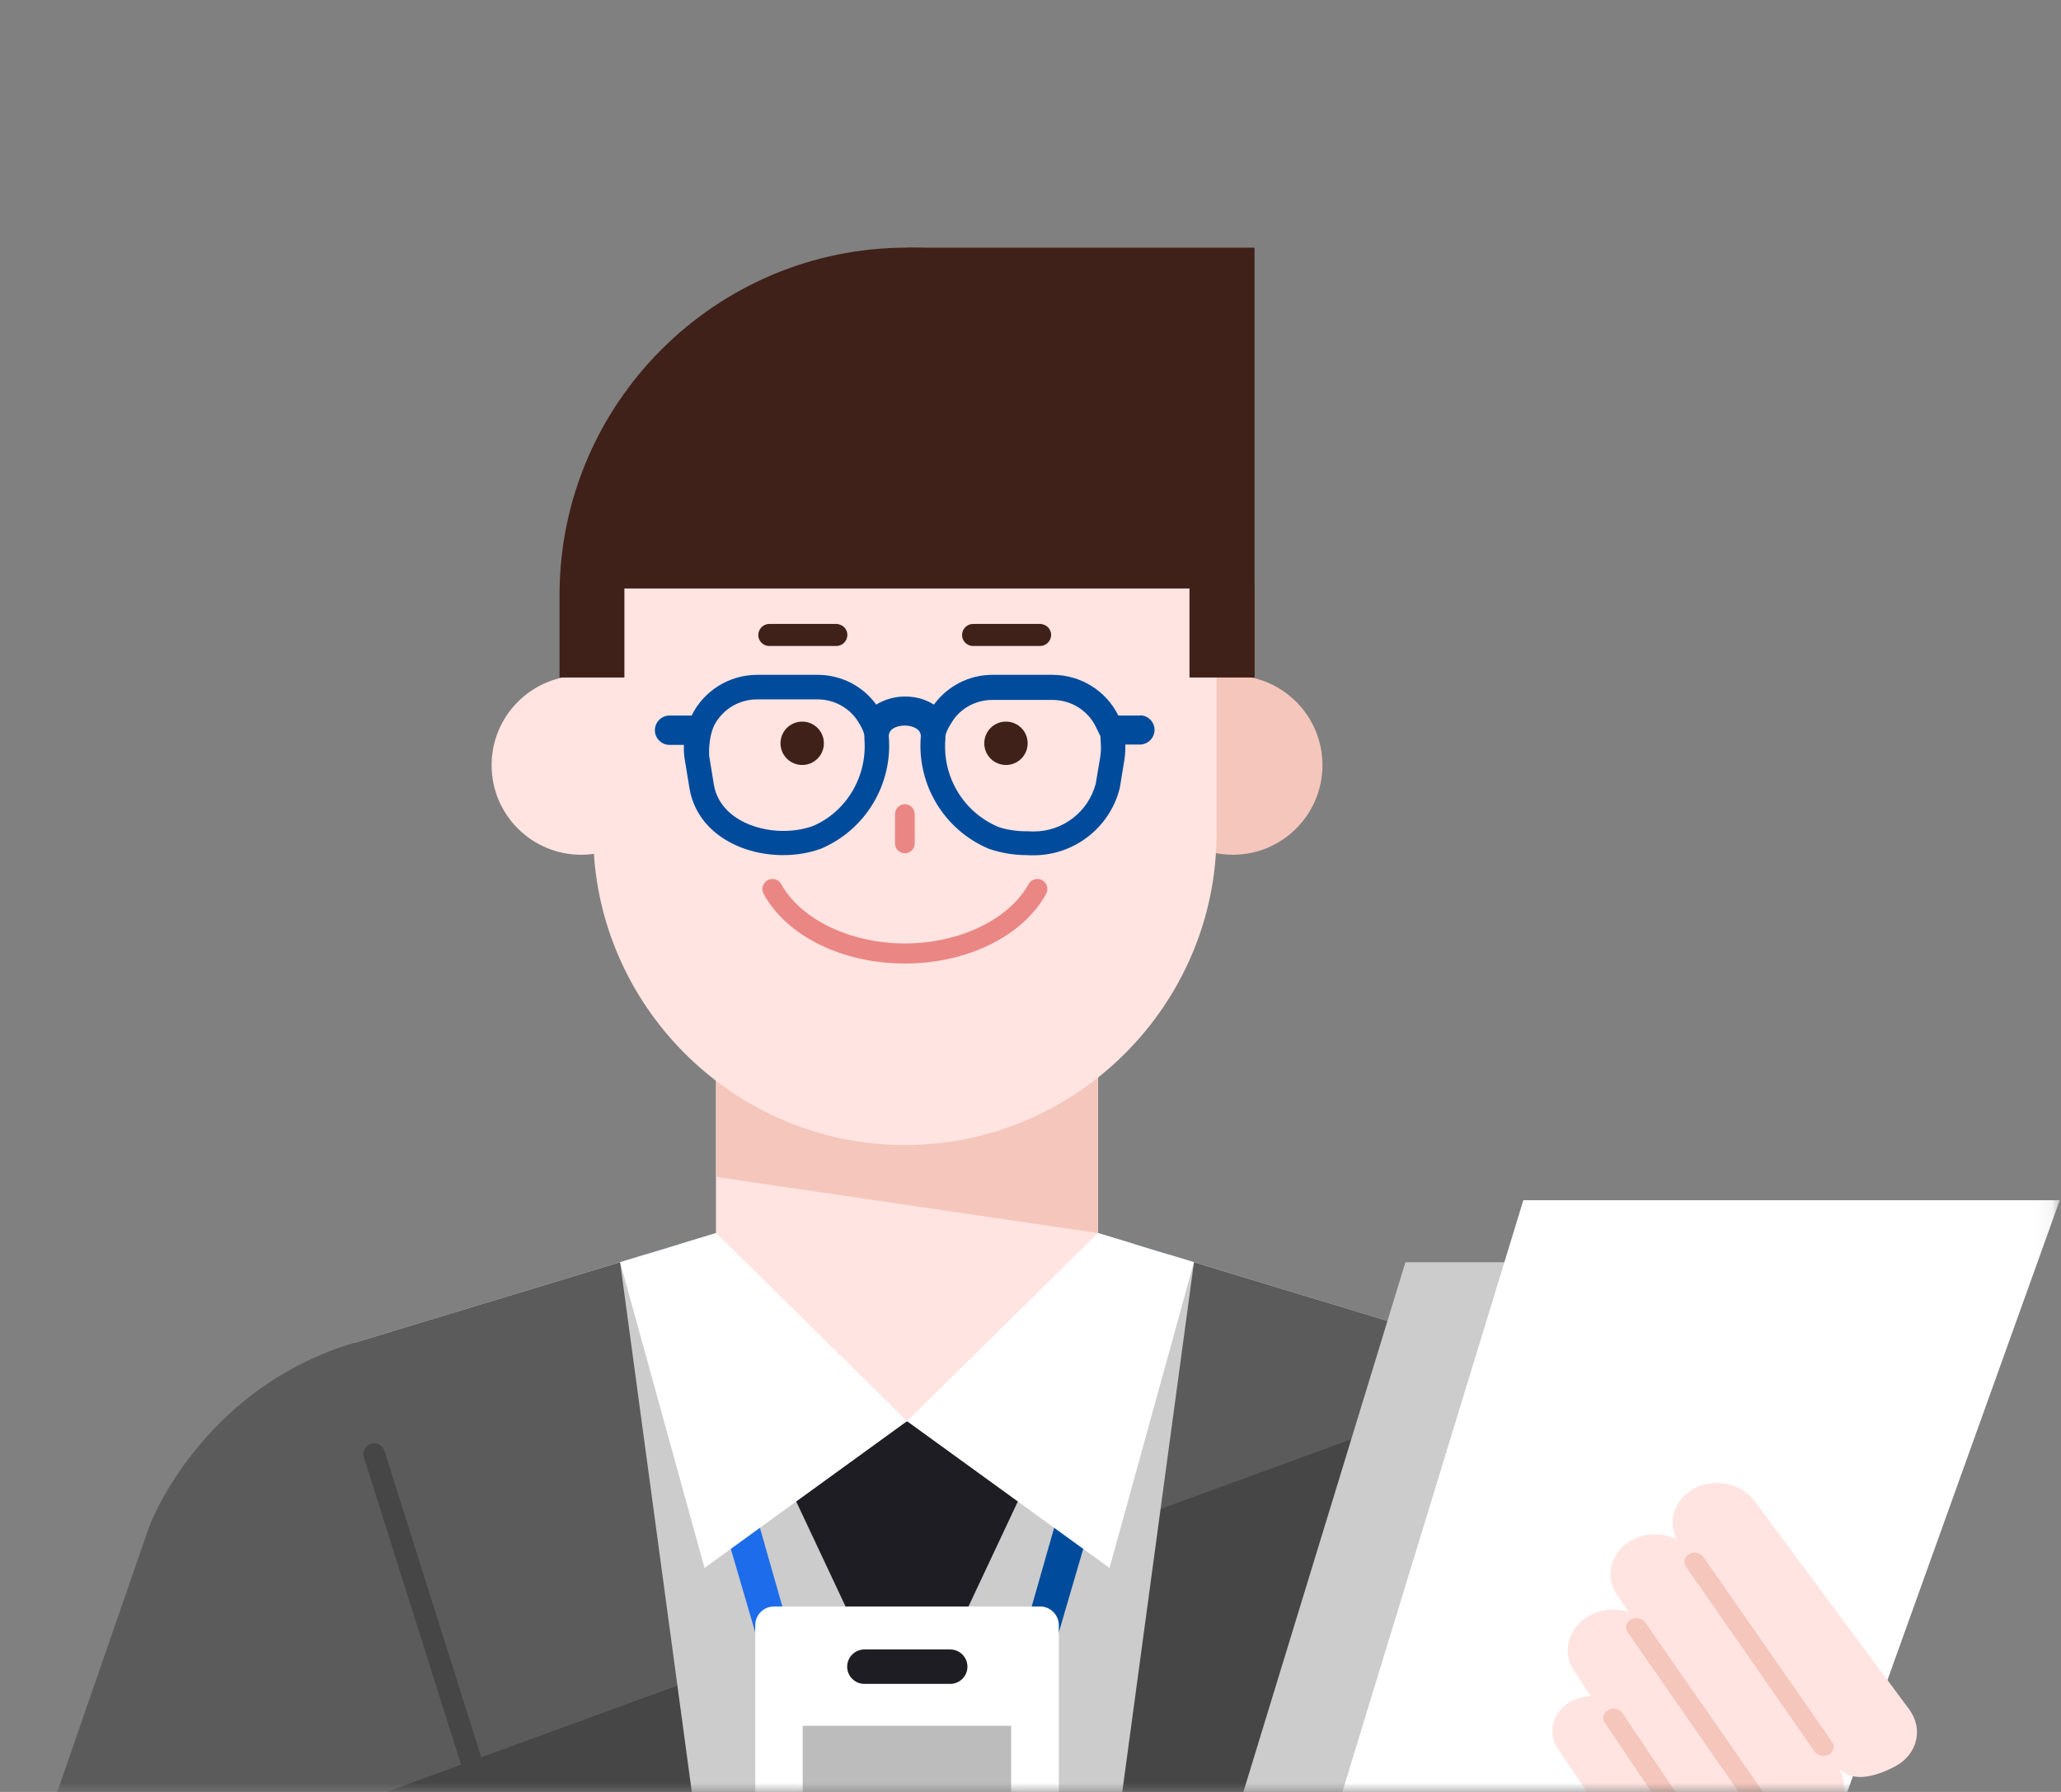 <svg width="115" height="100" viewBox="0 0 115 100" fill="none" xmlns="http://www.w3.org/2000/svg">
<rect x="0" y="0" width="115" height="100" fill="#808080" stroke="none"/>
<g id="&#236;&#157;&#188;&#235;&#159;&#172;&#236;&#138;&#164;&#237;&#138;&#184; 02">
<g id="Clip path group">
<mask id="mask0_2789_53534" style="mask-type:luminance" maskUnits="userSpaceOnUse" x="0" y="0" width="115" height="100">
<g id="clippath">
<path id="Vector" d="M114.93 0H0V100H114.93V0Z" fill="white"/>
</g>
</mask>
<g mask="url(#mask0_2789_53534)">
<g id="Group">
<path id="Vector_2" d="M50.611 65.58L19.73 74.95L45.961 84.7H50.611H55.261L81.49 74.95L50.611 65.58Z" fill="#FFE4E1"/>
<path id="Vector_3" d="M92.93 85.3C92.52 84.11 89.41 77.32 81.49 74.95L66.62 70.44C63.27 75.77 57.36 79.32 50.61 79.32C43.86 79.32 37.94 75.77 34.6 70.44L19.73 74.95C11.81 77.32 8.7 84.11 8.29 85.3L-7.89 131.97L16.56 145.9L19.65 165.98H81.57L84.66 145.9L109.11 131.97L92.93 85.3Z" fill="#5B5B5B"/>
<path id="Vector_4" d="M85.41 76.66L0.53 107.69L-7.89 131.97L16.56 145.9L19.65 165.98H81.57L84.66 145.9L109.11 131.97L92.93 85.3C92.6 84.33 90.47 79.65 85.41 76.66Z" fill="#464647"/>
<path id="Vector_5" d="M34.601 70.44L38.601 100H62.621L66.621 70.44H34.601Z" fill="#CCCCCC"/>
<path id="Vector_6" d="M61.26 56.74H39.96V75.8H61.26V56.74Z" fill="#FFE4E1"/>
<path id="Vector_7" d="M61.26 56.74H39.96V81.73H61.26V56.74Z" fill="#FFE4E1"/>
<path id="Vector_8" d="M39.96 56.74V65.68L61.26 68.81V56.74H39.96Z" fill="#F5C6BB"/>
<g id="Group_2">
<path id="Vector_9" d="M27.431 42.7C27.431 45.47 29.671 47.7 32.431 47.7C35.191 47.7 37.431 45.46 37.431 42.7C37.431 39.94 35.191 37.7 32.431 37.7C29.671 37.7 27.431 39.94 27.431 42.7Z" fill="#FFE4E1"/>
<path id="Vector_10" d="M63.791 42.7C63.791 45.47 66.031 47.7 68.791 47.7C71.551 47.7 73.791 45.46 73.791 42.7C73.791 39.94 71.551 37.7 68.791 37.7C66.031 37.7 63.791 39.94 63.791 42.7Z" fill="#F5C6BB"/>
<path id="Vector_11" d="M50.491 63.9C40.931 63.9 33.101 56.07 33.101 46.51V33.21C33.101 23.65 40.931 15.82 50.491 15.82C60.051 15.82 67.881 23.65 67.881 33.21V46.51C67.881 56.08 60.051 63.9 50.491 63.9Z" fill="#FFE4E1"/>
<path id="Vector_12" d="M63.621 39.93H62.401C61.711 38.54 60.291 37.66 58.731 37.66H55.371C54.081 37.66 52.871 38.28 52.111 39.32C51.621 39.01 51.061 38.87 50.501 38.87C49.941 38.87 49.381 39.02 48.891 39.32C48.141 38.28 46.921 37.66 45.631 37.66H42.251C40.691 37.66 39.281 38.54 38.591 39.93H37.361C36.911 39.93 36.541 40.3 36.541 40.75C36.541 41.2 36.911 41.57 37.361 41.57H38.161C38.151 41.85 38.161 42.13 38.211 42.4L38.471 43.99C38.881 46.42 41.271 47.72 43.691 47.72C44.411 47.72 45.121 47.61 45.791 47.37C48.291 46.32 49.821 43.77 49.591 41.08C49.591 40.68 50.031 40.49 50.481 40.49C50.931 40.49 51.381 40.69 51.381 41.08C51.151 43.78 52.681 46.32 55.181 47.37C55.861 47.6 56.561 47.72 57.271 47.72C57.411 47.73 57.551 47.73 57.681 47.73C59.931 47.73 61.931 46.19 62.481 43.98L62.741 42.39C62.781 42.11 62.801 41.84 62.791 41.55H63.601C64.051 41.55 64.421 41.18 64.421 40.73C64.421 40.29 64.061 39.92 63.611 39.92L63.621 39.93ZM48.231 41.22C48.411 43.33 47.221 45.31 45.351 46.1C44.851 46.28 44.281 46.37 43.701 46.37C42.041 46.37 40.131 45.56 39.831 43.78L39.571 42.18C39.571 42.18 39.501 41.23 39.851 40.48C40.321 39.58 41.231 39.03 42.251 39.03H45.631C46.481 39.03 47.281 39.44 47.781 40.12C47.781 40.12 48.231 40.75 48.231 41.09V41.2V41.22ZM61.401 42.19L61.141 43.73C60.731 45.3 59.311 46.4 57.691 46.4C57.591 46.4 57.491 46.4 57.391 46.39H57.331H57.271C56.711 46.39 56.151 46.3 55.711 46.15C53.761 45.33 52.571 43.35 52.751 41.24V41.18V41.12C52.751 40.8 53.211 40.15 53.211 40.15C53.711 39.46 54.511 39.06 55.371 39.06H58.721C59.761 39.06 60.701 39.64 61.151 40.57L61.401 41.08L61.431 41.66C61.431 41.84 61.431 42.03 61.391 42.21L61.401 42.19Z" fill="#004B9B"/>
<path id="Vector_13" d="M50.49 47.62C50.18 47.62 49.94 47.37 49.94 47.07V45.43C49.94 45.12 50.19 44.88 50.49 44.88C50.79 44.88 51.04 45.13 51.04 45.43V47.07C51.04 47.38 50.79 47.62 50.49 47.62Z" fill="#EA8784"/>
<path id="Vector_14" d="M50.491 53.77C47.011 53.77 43.911 52.25 42.611 49.89C42.461 49.62 42.561 49.28 42.831 49.12C43.101 48.97 43.441 49.07 43.591 49.34C44.691 51.32 47.461 52.65 50.491 52.65C53.521 52.65 56.301 51.32 57.391 49.34C57.541 49.07 57.881 48.97 58.151 49.12C58.421 49.27 58.521 49.61 58.371 49.89C57.061 52.25 53.961 53.77 50.491 53.77Z" fill="#EA8784"/>
<path id="Vector_15" d="M56.131 42.69C56.801 42.69 57.341 42.15 57.341 41.48C57.341 40.81 56.801 40.27 56.131 40.27C55.461 40.27 54.921 40.81 54.921 41.48C54.921 42.15 55.461 42.69 56.131 42.69Z" fill="#3F2119"/>
<path id="Vector_16" d="M44.761 42.69C45.431 42.69 45.971 42.15 45.971 41.48C45.971 40.81 45.431 40.27 44.761 40.27C44.091 40.27 43.551 40.81 43.551 41.48C43.551 42.15 44.091 42.69 44.761 42.69Z" fill="#3F2119"/>
<path id="Vector_17" d="M46.761 34.82C46.761 34.82 46.7 34.82 46.67 34.82H42.92C42.59 34.82 42.31 35.1 42.31 35.44C42.31 35.78 42.59 36.05 42.92 36.05H46.67C47.001 36.05 47.281 35.77 47.281 35.43C47.281 35.12 47.05 34.87 46.751 34.83L46.761 34.82Z" fill="#3F2119"/>
<path id="Vector_18" d="M58.131 34.82C58.131 34.82 58.071 34.82 58.041 34.82H54.291C53.961 34.82 53.681 35.1 53.681 35.44C53.681 35.78 53.961 36.05 54.291 36.05H58.041C58.371 36.05 58.651 35.77 58.651 35.43C58.651 35.12 58.421 34.87 58.121 34.83L58.131 34.82Z" fill="#3F2119"/>
</g>
<path id="Vector_19" d="M50.611 13.82C39.921 13.82 31.221 22.52 31.221 33.21V37.81H34.841V32.84H66.371V37.81H69.991V33.21C69.991 22.52 61.291 13.82 50.601 13.82H50.611Z" fill="#3F2119"/>
<g id="Group_3">
<path id="Vector_20" d="M65.87 111.47L78.42 70.44H108.35L93.63 111.47H65.87Z" fill="#CCCCCC"/>
<path id="Vector_21" d="M72.45 108.01L85 66.98H114.93L100.2 108.01H72.45Z" fill="white"/>
<g id="Group_4">
<path id="Vector_22" d="M106.58 95.46L97.94 83.82C97.21 82.77 95.67 82.44 94.5 83.08C93.33 83.73 92.97 85.11 93.71 86.16L102.47 98.51C103.2 99.56 104.62 99.18 105.79 98.55C106.96 97.9 107.32 96.53 106.58 95.47V95.46Z" fill="#FFE4E1"/>
<path id="Vector_23" d="M101.58 101.66C102.8 101.07 103.25 99.72 102.59 98.63L94.54 86.77C93.88 85.72 92.41 85.32 91.21 85.87C89.98 86.43 89.5 87.79 90.14 88.88L98.19 100.74C98.84 101.83 100.36 102.24 101.58 101.66Z" fill="#FFE4E1"/>
<path id="Vector_24" d="M98.791 105.79C100.041 105.23 100.571 103.89 99.981 102.79L92.231 91.05C91.641 89.94 90.141 89.51 88.901 90.06C87.651 90.61 87.121 91.96 87.721 93.07L95.471 104.8C96.061 105.9 97.551 106.35 98.791 105.79Z" fill="#FFE4E1"/>
<path id="Vector_25" d="M96.35 108.21C97.41 107.73 97.86 106.58 97.35 105.64L90.67 95.69C90.15 94.75 88.88 94.38 87.82 94.87C86.76 95.35 86.32 96.5 86.83 97.44L93.51 107.38C94.02 108.32 95.3 108.69 96.35 108.21Z" fill="#FFE4E1"/>
<path id="Vector_26" d="M102.021 97.93C102.301 97.79 102.401 97.48 102.241 97.23L95.071 86.92C94.911 86.67 94.561 86.57 94.281 86.71C94.001 86.85 93.901 87.16 94.061 87.41L101.231 97.72C101.261 97.77 101.301 97.81 101.341 97.85C101.521 98 101.801 98.04 102.021 97.93Z" fill="#F5C6BB"/>
<path id="Vector_27" d="M98.371 101.04C98.651 100.91 98.761 100.59 98.611 100.34L91.821 90.57C91.671 90.32 91.321 90.22 91.041 90.36C90.761 90.49 90.651 90.81 90.801 91.06L97.591 100.83C97.621 100.88 97.661 100.93 97.711 100.97C97.891 101.11 98.141 101.14 98.371 101.04Z" fill="#F5C6BB"/>
<path id="Vector_28" d="M95.4 103.94C95.69 103.82 95.81 103.51 95.68 103.25L90.56 95.65C90.43 95.39 90.09 95.28 89.79 95.4C89.5 95.52 89.38 95.83 89.51 96.09L94.63 103.69C94.66 103.76 94.72 103.81 94.78 103.86C94.95 103.99 95.19 104.02 95.4 103.94Z" fill="#F5C6BB"/>
</g>
</g>
<path id="Vector_29" d="M50.61 13.82H70V37.81L64.43 25.82L50.61 13.82Z" fill="#3F2119"/>
<path id="Vector_30" d="M50.61 79.31L43.9 82.67L47.26 89.82H50.61H53.96L57.32 82.67L50.61 79.31Z" fill="#1E1D23"/>
<path id="Vector_31" d="M50.61 106.6L44.11 101.11L47.37 89.4H50.61H53.85L57.11 101.11L50.61 106.6Z" fill="#1E1D23"/>
<g id="Group_5">
<g id="Group_6">
<path id="Vector_32" d="M50.62 114.08L37.891 69.44L35.98 70.02L48.861 114.08H50.62Z" fill="#1D6CEB"/>
<path id="Vector_33" d="M52.361 114.08L65.241 70.02L63.331 69.44L50.601 114.08H52.361Z" fill="#004B9B"/>
</g>
<path id="Vector_34" d="M58.031 114.08H43.191C42.611 114.08 42.141 113.61 42.141 113.03V90.7C42.141 90.12 42.611 89.65 43.191 89.65H58.031C58.611 89.65 59.081 90.12 59.081 90.7V113.03C59.081 113.61 58.611 114.08 58.031 114.08ZM48.231 92.05C47.701 92.05 47.271 92.48 47.271 93.01C47.271 93.54 47.701 93.97 48.231 93.97H53.021C53.551 93.97 53.981 93.54 53.981 93.01C53.981 92.48 53.551 92.05 53.021 92.05H48.231Z" fill="white"/>
<path id="Vector_35" d="M44.79 96.31H56.42V111.47H44.79V96.31Z" fill="#BCBCBC"/>
</g>
<g id="Group_7">
<path id="Vector_36" d="M39.961 68.81L50.611 79.31L39.311 87.5L34.601 70.44L39.961 68.81Z" fill="white"/>
<path id="Vector_37" d="M61.26 68.81L50.61 79.31L61.91 87.5L66.62 70.44L61.26 68.81Z" fill="white"/>
</g>
<path id="Vector_38" d="M20.88 81.15L28.39 104.92" stroke="#464647" stroke-width="1.2" stroke-linecap="round" stroke-linejoin="round"/>
</g>
</g>
</g>
</g>
</svg>
